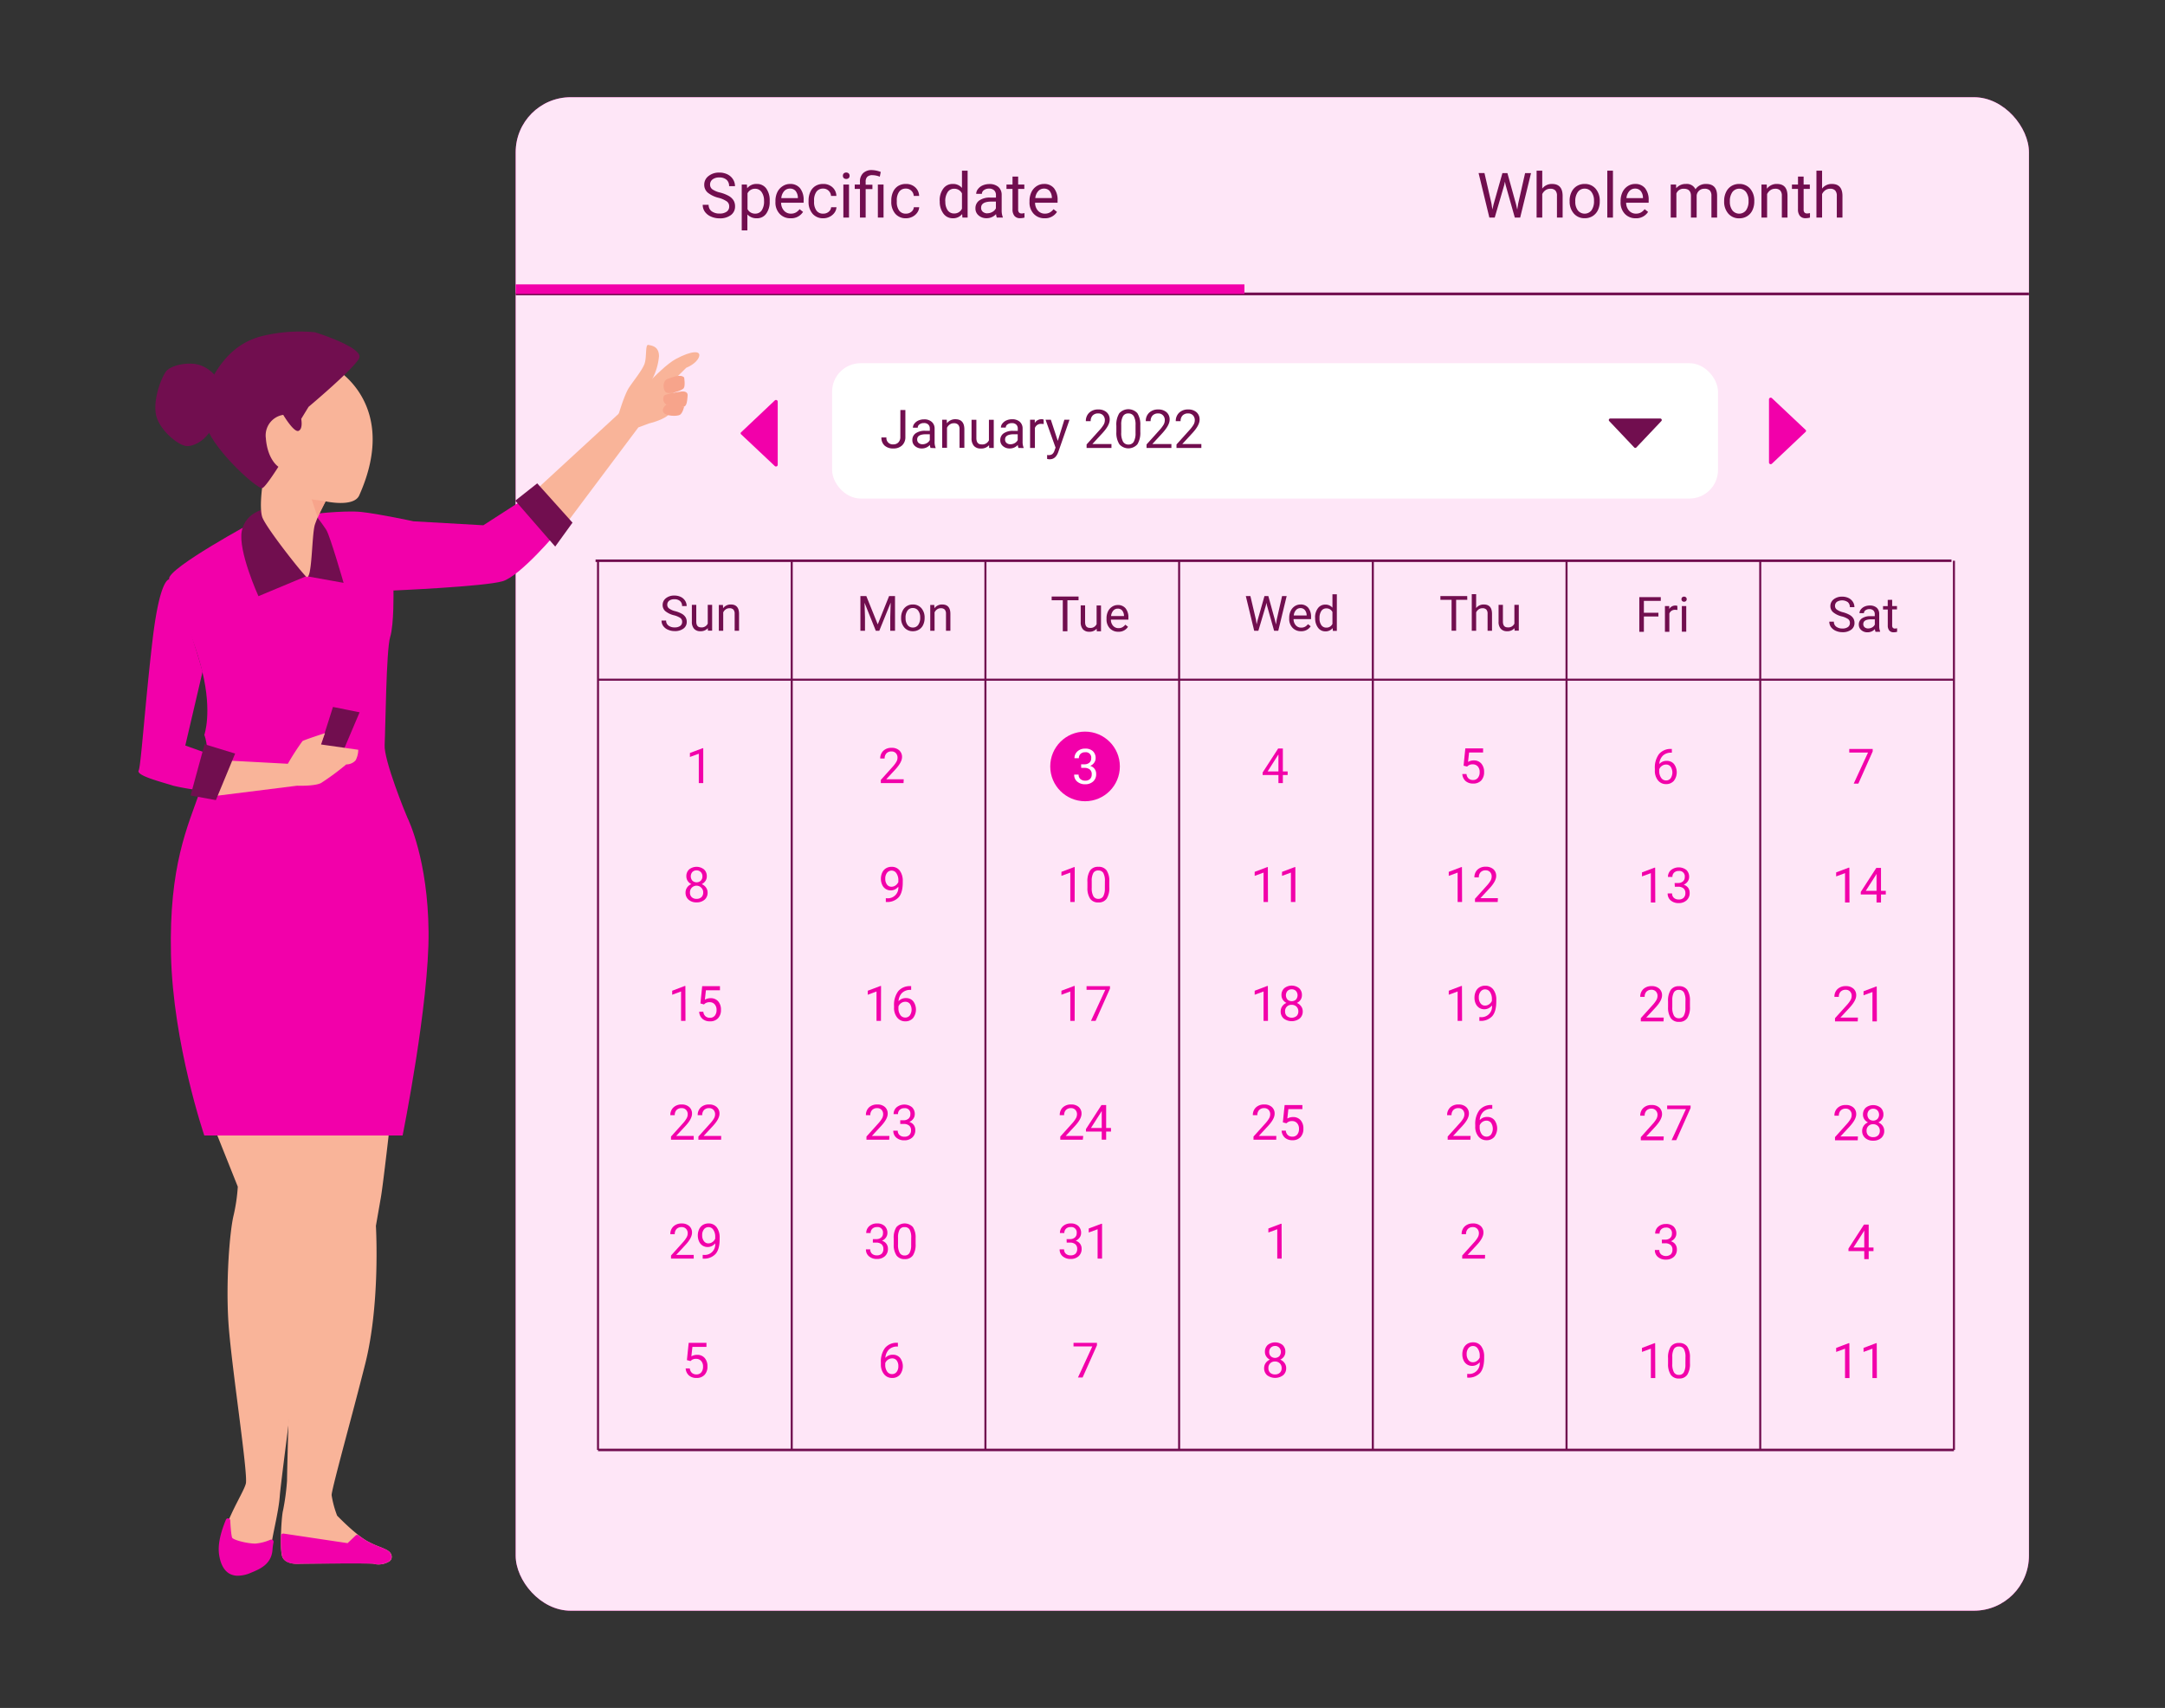  <!DOCTYPE svg PUBLIC "-//W3C//DTD SVG 1.1//EN" "http://www.w3.org/Graphics/SVG/1.1/DTD/svg11.dtd">
<svg id="b8d218b0-5ac1-4af4-a2d4-c3a3e38422a6" data-name="Layer 1" xmlns="http://www.w3.org/2000/svg" width="865.76" height="682.89" viewBox="0 0 865.76 682.89">
<rect x="0" y="0" width="865.76" height="682.89" fill="#333333" stroke="none"/>
<defs>
<style xmlns="http://www.w3.org/1999/xhtml">*, ::after, ::before { box-sizing: border-box; }
img, svg { vertical-align: middle; }
</style>
<style xmlns="http://www.w3.org/1999/xhtml">*, body, html { -webkit-font-smoothing: antialiased; }
img, svg { max-width: 100%; }
</style>
</defs>
<rect x="206.21" y="38.87" width="605.14" height="605.14" rx="22" fill="#f200aa" data-primary="true"/>
<rect x="206.21" y="38.87" width="605.14" height="605.14" rx="22" fill="#fff" opacity="0.9" style="isolation:isolate"/>
<rect x="206.21" y="116.97" width="605.14" height="1.09" fill="#710e4f" data-secondary="true"/>
<rect x="206.21" y="113.7" width="291.43" height="3.81" fill="#f200aa" data-primary="true"/>
<rect x="332.75" y="145.22" width="354.26" height="54.11" rx="11.4" fill="#fff"/>
<path d="M644,167.34h19.93a.6.6,0,0,1,.44,1l-10,10.56a.6.6,0,0,1-.87,0l-10-10.56A.6.6,0,0,1,644,167.34Z" fill="#710e4f" data-secondary="true"/>
<path d="M707.4,185V159.61a.7.7,0,0,1,1.16-.43L722,171.84a.54.54,0,0,1,0,.87l-13.45,12.71A.7.7,0,0,1,707.4,185Z" fill="#f200aa" data-primary="true"/>
<path d="M311,160.53v25.38a.7.7,0,0,1-1.16.43l-13.45-12.66a.54.54,0,0,1,0-.87l13.45-12.71A.7.7,0,0,1,311,160.53Z" fill="#f200aa" data-primary="true"/>
<rect x="239.14" y="271.35" width="542.22" height="0.82" fill="#710e4f" data-secondary="true"/>
<rect x="238.16" y="223.7" width="542.22" height="1" fill="#710e4f" data-secondary="true"/>
<rect x="239.14" y="579.23" width="542.22" height="1" fill="#710e4f" data-secondary="true"/>
<rect x="703.49" y="224.2" width="0.82" height="355.53" fill="#710e4f" data-secondary="true"/>
<rect x="316.19" y="224.2" width="0.82" height="355.53" fill="#710e4f" data-secondary="true"/>
<rect x="238.73" y="224.2" width="0.82" height="355.53" fill="#710e4f" data-secondary="true"/>
<rect x="393.65" y="224.2" width="0.82" height="355.53" fill="#710e4f" data-secondary="true"/>
<rect x="471.11" y="224.2" width="0.82" height="355.53" fill="#710e4f" data-secondary="true"/>
<rect x="548.57" y="224.2" width="0.82" height="355.53" fill="#710e4f" data-secondary="true"/>
<rect x="626.03" y="224.2" width="0.82" height="355.53" fill="#710e4f" data-secondary="true"/>
<rect x="780.95" y="224.2" width="0.82" height="355.53" fill="#710e4f" data-secondary="true"/>
<path d="M269.47,246a8.69,8.69,0,0,1-3.42-1.66,3.2,3.2,0,0,1-1.07-2.44,3.37,3.37,0,0,1,1.31-2.71,5.22,5.22,0,0,1,3.4-1.07,5.79,5.79,0,0,1,2.55.55,4.17,4.17,0,0,1,1.73,1.53,3.86,3.86,0,0,1,.62,2.12h-1.84a2.54,2.54,0,0,0-.8-2,3.26,3.26,0,0,0-2.26-.72,3.33,3.33,0,0,0-2.11.59,2,2,0,0,0-.75,1.66,1.78,1.78,0,0,0,.72,1.43,6.87,6.87,0,0,0,2.44,1.08,11.11,11.11,0,0,1,2.71,1.07,4.18,4.18,0,0,1,1.45,1.37,3.51,3.51,0,0,1,.47,1.83,3.22,3.22,0,0,1-1.32,2.7,5.57,5.57,0,0,1-3.51,1,6.48,6.48,0,0,1-2.67-.55,4.46,4.46,0,0,1-1.91-1.5,3.62,3.62,0,0,1-.67-2.16h1.84a2.37,2.37,0,0,0,.93,2,3.87,3.87,0,0,0,2.48.73,3.58,3.58,0,0,0,2.22-.59,1.92,1.92,0,0,0,.77-1.61,1.86,1.86,0,0,0-.72-1.57A8.16,8.16,0,0,0,269.47,246Z" fill="#710e4f" data-secondary="true"/>
<path d="M283.05,251.17a3.75,3.75,0,0,1-3,1.21,3.19,3.19,0,0,1-2.51-1,4.08,4.08,0,0,1-.87-2.83v-6.71h1.76v6.66c0,1.56.63,2.34,1.9,2.34a2.65,2.65,0,0,0,2.69-1.5v-7.5h1.76v10.31h-1.68Z" fill="#710e4f" data-secondary="true"/>
<path d="M289.1,241.88l.06,1.3a3.77,3.77,0,0,1,3.09-1.49q3.25,0,3.29,3.69v6.81h-1.76v-6.82a2.43,2.43,0,0,0-.51-1.65,2.06,2.06,0,0,0-1.56-.53,2.49,2.49,0,0,0-1.5.46,3,3,0,0,0-1,1.2v7.34h-1.76V241.88Z" fill="#710e4f" data-secondary="true"/>
<path d="M360.05,163.93h2v10.74a4.47,4.47,0,0,1-1.31,3.41,4.88,4.88,0,0,1-3.49,1.23,5,5,0,0,1-3.52-1.16,4.17,4.17,0,0,1-1.26-3.24h2a2.52,2.52,0,0,0,2.78,2.76,2.69,2.69,0,0,0,2-.78,3,3,0,0,0,.78-2.19Z" fill="#710e4f" data-secondary="true"/>
<path d="M372.12,179.1a4.11,4.11,0,0,1-.27-1.19,4.29,4.29,0,0,1-3.21,1.4,4,4,0,0,1-2.73-.95,3,3,0,0,1-1.07-2.39,3.19,3.19,0,0,1,1.34-2.73,6.31,6.31,0,0,1,3.77-1h1.87v-.88a2.17,2.17,0,0,0-.6-1.61,2.43,2.43,0,0,0-1.78-.6,2.78,2.78,0,0,0-1.73.52A1.53,1.53,0,0,0,367,171h-1.94a2.65,2.65,0,0,1,.6-1.63,4.1,4.1,0,0,1,1.62-1.25,5.6,5.6,0,0,1,2.26-.45,4.43,4.43,0,0,1,3.05,1,3.5,3.5,0,0,1,1.15,2.68v5.19a6.21,6.21,0,0,0,.4,2.47v.17Zm-3.19-1.47a3.45,3.45,0,0,0,1.72-.47,2.8,2.8,0,0,0,1.17-1.22v-2.31h-1.51q-3.54,0-3.54,2.07a1.76,1.76,0,0,0,.6,1.42A2.34,2.34,0,0,0,368.93,177.63Z" fill="#710e4f" data-secondary="true"/>
<path d="M378.6,167.82l.06,1.42a4.12,4.12,0,0,1,3.38-1.62q3.57,0,3.6,4v7.45h-1.93v-7.46a2.57,2.57,0,0,0-.55-1.8,2.26,2.26,0,0,0-1.71-.59,2.79,2.79,0,0,0-1.64.5,3.36,3.36,0,0,0-1.11,1.31v8h-1.93V167.82Z" fill="#710e4f" data-secondary="true"/>
<path d="M395.51,178a4.07,4.07,0,0,1-3.3,1.33,3.5,3.5,0,0,1-2.75-1.05,4.49,4.49,0,0,1-.95-3.1v-7.34h1.93v7.29c0,1.71.69,2.56,2.08,2.56a2.9,2.9,0,0,0,2.94-1.64v-8.21h1.93V179.1h-1.84Z" fill="#710e4f" data-secondary="true"/>
<path d="M407.28,179.1a3.74,3.74,0,0,1-.28-1.19,4.28,4.28,0,0,1-3.2,1.4,4,4,0,0,1-2.74-.95A3,3,0,0,1,400,176a3.19,3.19,0,0,1,1.34-2.73,6.31,6.31,0,0,1,3.77-1H407v-.88a2.17,2.17,0,0,0-.6-1.61,2.43,2.43,0,0,0-1.78-.6,2.78,2.78,0,0,0-1.73.52,1.53,1.53,0,0,0-.7,1.26h-1.94a2.65,2.65,0,0,1,.6-1.63,4.07,4.07,0,0,1,1.63-1.25,5.51,5.51,0,0,1,2.25-.45,4.48,4.48,0,0,1,3.06,1,3.53,3.53,0,0,1,1.14,2.68v5.19a6.21,6.21,0,0,0,.4,2.47v.17Zm-3.2-1.47a3.45,3.45,0,0,0,1.72-.47,2.8,2.8,0,0,0,1.17-1.22v-2.31h-1.51q-3.54,0-3.54,2.07a1.76,1.76,0,0,0,.6,1.42A2.34,2.34,0,0,0,404.08,177.63Z" fill="#710e4f" data-secondary="true"/>
<path d="M417.37,169.55a6.79,6.79,0,0,0-.94-.07,2.54,2.54,0,0,0-2.58,1.62v8h-1.93V167.82h1.88l0,1.31a3,3,0,0,1,2.69-1.51,1.92,1.92,0,0,1,.85.14Z" fill="#710e4f" data-secondary="true"/>
<path d="M423,176.28l2.63-8.46h2.06l-4.53,13c-.7,1.88-1.82,2.81-3.35,2.81l-.36,0-.72-.13v-1.57l.52.05a2.62,2.62,0,0,0,1.53-.4,2.92,2.92,0,0,0,.9-1.45l.43-1.15-4-11.15h2.11Z" fill="#710e4f" data-secondary="true"/>
<path d="M444.46,179.1h-9.94v-1.39l5.25-5.83a12.63,12.63,0,0,0,1.61-2.15,3.7,3.7,0,0,0,.44-1.72,2.73,2.73,0,0,0-.72-1.95,2.54,2.54,0,0,0-1.91-.76,3,3,0,0,0-2.24.82,3.14,3.14,0,0,0-.8,2.28h-1.93a4.47,4.47,0,0,1,1.35-3.39,5,5,0,0,1,3.62-1.29,4.79,4.79,0,0,1,3.34,1.11,3.78,3.78,0,0,1,1.23,2.95c0,1.5-.95,3.27-2.86,5.34l-4.06,4.41h7.62Z" fill="#710e4f" data-secondary="true"/>
<path d="M456,172.63a8.81,8.81,0,0,1-1.16,5,4.8,4.8,0,0,1-7.21,0,8.39,8.39,0,0,1-1.21-4.81v-2.58a8.56,8.56,0,0,1,1.16-5,4.89,4.89,0,0,1,7.23-.05,8.39,8.39,0,0,1,1.19,4.84ZM454.09,170a7.06,7.06,0,0,0-.69-3.57,2.38,2.38,0,0,0-2.18-1.12,2.35,2.35,0,0,0-2.16,1.12,6.86,6.86,0,0,0-.69,3.43v3.08a7.13,7.13,0,0,0,.71,3.63,2.37,2.37,0,0,0,2.16,1.17,2.32,2.32,0,0,0,2.12-1.1,6.83,6.83,0,0,0,.73-3.48Z" fill="#710e4f" data-secondary="true"/>
<path d="M468.43,179.1h-9.94v-1.39l5.25-5.83a12.63,12.63,0,0,0,1.61-2.15,3.7,3.7,0,0,0,.44-1.72,2.73,2.73,0,0,0-.72-1.95,2.54,2.54,0,0,0-1.92-.76,3,3,0,0,0-2.23.82,3.14,3.14,0,0,0-.8,2.28h-1.93a4.47,4.47,0,0,1,1.35-3.39,5,5,0,0,1,3.61-1.29,4.82,4.82,0,0,1,3.35,1.11,3.78,3.78,0,0,1,1.23,2.95c0,1.5-1,3.27-2.86,5.34l-4.06,4.41h7.62Z" fill="#710e4f" data-secondary="true"/>
<path d="M480.41,179.1h-9.94v-1.39l5.25-5.83a12.11,12.11,0,0,0,1.61-2.15,3.59,3.59,0,0,0,.45-1.72,2.73,2.73,0,0,0-.72-1.95,2.54,2.54,0,0,0-1.92-.76,3,3,0,0,0-2.24.82,3.13,3.13,0,0,0-.79,2.28h-1.93a4.47,4.47,0,0,1,1.35-3.39,5,5,0,0,1,3.61-1.29,4.79,4.79,0,0,1,3.34,1.11,3.78,3.78,0,0,1,1.23,2.95c0,1.5-.95,3.27-2.85,5.34l-4.07,4.41h7.62Z" fill="#710e4f" data-secondary="true"/>
<path d="M287.35,79.09A11,11,0,0,1,283,77a4.06,4.06,0,0,1-1.38-3.12,4.27,4.27,0,0,1,1.69-3.48A6.65,6.65,0,0,1,287.63,69a7.34,7.34,0,0,1,3.27.71,5.4,5.4,0,0,1,2.23,2,5.05,5.05,0,0,1,.79,2.73h-2.36a3.28,3.28,0,0,0-1-2.55,4.18,4.18,0,0,0-2.9-.93,4.28,4.28,0,0,0-2.71.77,2.54,2.54,0,0,0-1,2.12,2.29,2.29,0,0,0,.92,1.85A9.18,9.18,0,0,0,288,77a14.53,14.53,0,0,1,3.48,1.37,5.46,5.46,0,0,1,1.86,1.76,4.53,4.53,0,0,1,.6,2.36A4.18,4.18,0,0,1,292.27,86a7.2,7.2,0,0,1-4.52,1.3,8.34,8.34,0,0,1-3.42-.7,5.8,5.8,0,0,1-2.46-1.93,4.72,4.72,0,0,1-.86-2.78h2.36a3.1,3.1,0,0,0,1.19,2.56,5.06,5.06,0,0,0,3.19.93,4.59,4.59,0,0,0,2.85-.76,2.45,2.45,0,0,0,1-2.06,2.42,2.42,0,0,0-.91-2A10.59,10.59,0,0,0,287.35,79.09Z" fill="#710e4f" data-secondary="true"/>
<path d="M307.79,80.56a7.91,7.91,0,0,1-1.38,4.86,4.41,4.41,0,0,1-3.75,1.85,4.86,4.86,0,0,1-3.79-1.53v6.38h-2.26V73.79h2.07l.11,1.47a4.66,4.66,0,0,1,3.84-1.71,4.52,4.52,0,0,1,3.77,1.79,8,8,0,0,1,1.39,5Zm-2.26-.26a5.85,5.85,0,0,0-1-3.54A3.07,3.07,0,0,0,302,75.47a3.32,3.32,0,0,0-3.08,1.82v6.32A3.33,3.33,0,0,0,302,85.42a3.07,3.07,0,0,0,2.59-1.29A6.36,6.36,0,0,0,305.53,80.3Z" fill="#710e4f" data-secondary="true"/>
<path d="M316.16,87.27a5.76,5.76,0,0,1-4.38-1.77,6.51,6.51,0,0,1-1.69-4.72v-.42a8,8,0,0,1,.75-3.52A5.86,5.86,0,0,1,313,74.42a5.29,5.29,0,0,1,2.93-.87,4.94,4.94,0,0,1,4,1.7,7.37,7.37,0,0,1,1.43,4.87v.94h-9a4.74,4.74,0,0,0,1.15,3.16,3.59,3.59,0,0,0,2.78,1.2,4,4,0,0,0,2-.48,5.14,5.14,0,0,0,1.46-1.3l1.38,1.08A5.56,5.56,0,0,1,316.16,87.27Zm-.28-11.86a3,3,0,0,0-2.3,1,4.83,4.83,0,0,0-1.15,2.8h6.63V79a4.41,4.41,0,0,0-.93-2.68A2.86,2.86,0,0,0,315.88,75.41Z" fill="#710e4f" data-secondary="true"/>
<path d="M329.25,85.42a3.22,3.22,0,0,0,2.11-.73,2.58,2.58,0,0,0,1-1.83h2.14a4.1,4.1,0,0,1-.78,2.16,5.24,5.24,0,0,1-1.93,1.64,5.54,5.54,0,0,1-2.55.61,5.46,5.46,0,0,1-4.3-1.8,7.16,7.16,0,0,1-1.6-4.94v-.38a8,8,0,0,1,.71-3.44,5.33,5.33,0,0,1,2-2.33,5.73,5.73,0,0,1,3.14-.83,5.32,5.32,0,0,1,3.7,1.33,4.79,4.79,0,0,1,1.57,3.46h-2.14a3.13,3.13,0,0,0-1-2.11,3,3,0,0,0-2.15-.82,3.17,3.17,0,0,0-2.68,1.24,5.84,5.84,0,0,0-.95,3.59v.43a5.69,5.69,0,0,0,.95,3.52A3.17,3.17,0,0,0,329.25,85.42Z" fill="#710e4f" data-secondary="true"/>
<path d="M337.06,70.28a1.36,1.36,0,0,1,.34-.93,1.51,1.51,0,0,1,2,0,1.32,1.32,0,0,1,.34.93,1.29,1.29,0,0,1-.34.92,1.57,1.57,0,0,1-2,0A1.34,1.34,0,0,1,337.06,70.28ZM339.51,87h-2.26V73.79h2.26Z" fill="#710e4f" data-secondary="true"/>
<path d="M343.89,87V75.54H341.8V73.79h2.09V72.67a4.57,4.57,0,0,1,1.27-3.45A4.87,4.87,0,0,1,348.74,68a10.76,10.76,0,0,1,3.46.75l-.38,1.9a8,8,0,0,0-2.91-.61,2.84,2.84,0,0,0-2.1.66,2.68,2.68,0,0,0-.64,2v1.15h2.7v1.75h-2.7V87Zm9.43,0h-2.27V73.79h2.27Z" fill="#710e4f" data-secondary="true"/>
<path d="M362.32,85.42a3.24,3.24,0,0,0,2.11-.73,2.54,2.54,0,0,0,1-1.83h2.15a4.2,4.2,0,0,1-.79,2.16,5.13,5.13,0,0,1-1.92,1.64,5.57,5.57,0,0,1-2.55.61,5.44,5.44,0,0,1-4.3-1.8,7.16,7.16,0,0,1-1.6-4.94v-.38a8,8,0,0,1,.71-3.44,5.38,5.38,0,0,1,2-2.33,5.77,5.77,0,0,1,3.14-.83,5.29,5.29,0,0,1,3.7,1.33,4.76,4.76,0,0,1,1.58,3.46h-2.15a3.08,3.08,0,0,0-1-2.11,3,3,0,0,0-2.16-.82,3.15,3.15,0,0,0-2.67,1.24,5.84,5.84,0,0,0-.95,3.59v.43a5.76,5.76,0,0,0,.94,3.52A3.2,3.2,0,0,0,362.32,85.42Z" fill="#710e4f" data-secondary="true"/>
<path d="M375.77,80.3a7.72,7.72,0,0,1,1.45-4.9A4.54,4.54,0,0,1,381,73.55a4.59,4.59,0,0,1,3.68,1.59v-6.9h2.26V87h-2.08l-.11-1.42A4.59,4.59,0,0,1,381,87.27a4.54,4.54,0,0,1-3.75-1.88,7.9,7.9,0,0,1-1.45-4.92Zm2.27.26a5.86,5.86,0,0,0,.93,3.52,3,3,0,0,0,2.56,1.27,3.3,3.3,0,0,0,3.15-1.93V77.34a3.33,3.33,0,0,0-3.12-1.87A3,3,0,0,0,379,76.75,6.49,6.49,0,0,0,378,80.56Z" fill="#710e4f" data-secondary="true"/>
<path d="M398.62,87a4.81,4.81,0,0,1-.31-1.4,5,5,0,0,1-3.77,1.64,4.64,4.64,0,0,1-3.21-1.11,3.55,3.55,0,0,1-1.26-2.8,3.74,3.74,0,0,1,1.58-3.21A7.33,7.33,0,0,1,396.07,79h2.2V78a2.56,2.56,0,0,0-.71-1.89,2.84,2.84,0,0,0-2.09-.7,3.26,3.26,0,0,0-2,.61,1.8,1.8,0,0,0-.82,1.48h-2.28a3.1,3.1,0,0,1,.71-1.91,4.72,4.72,0,0,1,1.9-1.47,6.6,6.6,0,0,1,2.65-.53,5.26,5.26,0,0,1,3.59,1.14,4.12,4.12,0,0,1,1.34,3.15v6.09a7.43,7.43,0,0,0,.47,2.9V87Zm-3.75-1.73a4,4,0,0,0,2-.55,3.33,3.33,0,0,0,1.38-1.43V80.6H396.5c-2.78,0-4.16.82-4.16,2.44a2,2,0,0,0,.71,1.66A2.72,2.72,0,0,0,394.87,85.3Z" fill="#710e4f" data-secondary="true"/>
<path d="M407.15,70.59v3.2h2.47v1.75h-2.47v8.22a1.82,1.82,0,0,0,.33,1.19,1.39,1.39,0,0,0,1.13.4,5.26,5.26,0,0,0,1.07-.15V87a6.61,6.61,0,0,1-1.73.24,2.8,2.8,0,0,1-2.29-.92,4,4,0,0,1-.77-2.6V75.54h-2.41V73.79h2.41v-3.2Z" fill="#710e4f" data-secondary="true"/>
<path d="M417.76,87.27a5.76,5.76,0,0,1-4.38-1.77,6.51,6.51,0,0,1-1.69-4.72v-.42a8,8,0,0,1,.75-3.52,5.86,5.86,0,0,1,2.11-2.42,5.29,5.29,0,0,1,2.93-.87,4.94,4.94,0,0,1,4,1.7,7.37,7.37,0,0,1,1.43,4.87v.94h-9a4.74,4.74,0,0,0,1.15,3.16,3.59,3.59,0,0,0,2.78,1.2,4,4,0,0,0,2-.48,5.14,5.14,0,0,0,1.46-1.3l1.38,1.08A5.56,5.56,0,0,1,417.76,87.27Zm-.28-11.86a3,3,0,0,0-2.3,1A4.83,4.83,0,0,0,414,79.2h6.63V79a4.41,4.41,0,0,0-.93-2.68A2.86,2.86,0,0,0,417.48,75.41Z" fill="#710e4f" data-secondary="true"/>
<path d="M596.43,81.41l.35,2.35.5-2.12,3.52-12.42h2l3.44,12.42.49,2.16.38-2.4,2.76-12.18h2.37L607.9,87h-2.14l-3.67-13-.29-1.36-.28,1.36-3.8,13h-2.14l-4.31-17.81h2.35Z" fill="#710e4f" data-secondary="true"/>
<path d="M616.73,75.39a4.81,4.81,0,0,1,3.91-1.84c2.8,0,4.21,1.57,4.24,4.73V87h-2.27V78.27a3,3,0,0,0-.65-2.12,2.66,2.66,0,0,0-2-.68,3.26,3.26,0,0,0-1.93.58,4,4,0,0,0-1.3,1.55V87h-2.26V68.24h2.26Z" fill="#710e4f" data-secondary="true"/>
<path d="M627.67,80.29a7.79,7.79,0,0,1,.76-3.5,5.67,5.67,0,0,1,2.13-2.4,5.82,5.82,0,0,1,3.11-.84,5.59,5.59,0,0,1,4.38,1.87,7.23,7.23,0,0,1,1.67,5v.16A7.91,7.91,0,0,1,639,84a5.69,5.69,0,0,1-2.12,2.4,5.86,5.86,0,0,1-3.16.85,5.54,5.54,0,0,1-4.36-1.87,7.13,7.13,0,0,1-1.67-5Zm2.27.27a5.67,5.67,0,0,0,1,3.53,3.47,3.47,0,0,0,5.48,0,6.16,6.16,0,0,0,1-3.78,5.65,5.65,0,0,0-1-3.53,3.28,3.28,0,0,0-2.75-1.35,3.24,3.24,0,0,0-2.7,1.33A6.12,6.12,0,0,0,629.94,80.56Z" fill="#710e4f" data-secondary="true"/>
<path d="M645,87h-2.26V68.24H645Z" fill="#710e4f" data-secondary="true"/>
<path d="M654.13,87.27a5.76,5.76,0,0,1-4.38-1.77,6.51,6.51,0,0,1-1.69-4.72v-.42a8,8,0,0,1,.75-3.52,5.86,5.86,0,0,1,2.11-2.42,5.29,5.29,0,0,1,2.93-.87,4.93,4.93,0,0,1,4,1.7,7.37,7.37,0,0,1,1.43,4.87v.94h-9a4.74,4.74,0,0,0,1.15,3.16,3.59,3.59,0,0,0,2.78,1.2,4,4,0,0,0,2-.48,5.14,5.14,0,0,0,1.46-1.3l1.38,1.08A5.56,5.56,0,0,1,654.13,87.27Zm-.28-11.86a3,3,0,0,0-2.3,1,4.83,4.83,0,0,0-1.15,2.8H657V79a4.41,4.41,0,0,0-.93-2.68A2.86,2.86,0,0,0,653.85,75.41Z" fill="#710e4f" data-secondary="true"/>
<path d="M670.24,73.79l.06,1.47a4.89,4.89,0,0,1,3.93-1.71A3.79,3.79,0,0,1,678,75.67a5,5,0,0,1,1.72-1.54,5.08,5.08,0,0,1,2.5-.58c2.9,0,4.38,1.53,4.43,4.61V87h-2.27V78.29a3.05,3.05,0,0,0-.64-2.12,2.87,2.87,0,0,0-2.18-.7,3,3,0,0,0-2.09.75,3,3,0,0,0-1,2V87h-2.28V78.35q0-2.88-2.82-2.88a3,3,0,0,0-3,1.89V87H668.1V73.79Z" fill="#710e4f" data-secondary="true"/>
<path d="M689.47,80.29a7.79,7.79,0,0,1,.77-3.5,5.65,5.65,0,0,1,2.12-2.4,5.83,5.83,0,0,1,3.12-.84,5.57,5.57,0,0,1,4.37,1.87,7.23,7.23,0,0,1,1.67,5v.16a7.91,7.91,0,0,1-.74,3.46,5.63,5.63,0,0,1-2.12,2.4,5.84,5.84,0,0,1-3.16.85,5.56,5.56,0,0,1-4.36-1.87,7.18,7.18,0,0,1-1.67-5Zm2.28.27a5.67,5.67,0,0,0,1,3.53,3.46,3.46,0,0,0,5.47,0,6.16,6.16,0,0,0,1-3.78,5.65,5.65,0,0,0-1-3.53,3.44,3.44,0,0,0-5.45,0A6.18,6.18,0,0,0,691.75,80.56Z" fill="#710e4f" data-secondary="true"/>
<path d="M706.5,73.79l.07,1.66a4.83,4.83,0,0,1,4-1.9c2.79,0,4.21,1.57,4.23,4.73V87h-2.26V78.27a3.05,3.05,0,0,0-.66-2.12,2.64,2.64,0,0,0-2-.68,3.26,3.26,0,0,0-1.93.58,4,4,0,0,0-1.3,1.55V87h-2.26V73.79Z" fill="#710e4f" data-secondary="true"/>
<path d="M721.25,70.59v3.2h2.48v1.75h-2.48v8.22a1.82,1.82,0,0,0,.33,1.19,1.39,1.39,0,0,0,1.13.4,5.44,5.44,0,0,0,1.08-.15V87a6.74,6.74,0,0,1-1.74.24,2.81,2.81,0,0,1-2.29-.92,4,4,0,0,1-.77-2.6V75.54h-2.41V73.79H719v-3.2Z" fill="#710e4f" data-secondary="true"/>
<path d="M728.63,75.39a4.81,4.81,0,0,1,3.92-1.84c2.79,0,4.2,1.57,4.23,4.73V87h-2.26V78.27a3.05,3.05,0,0,0-.66-2.12,2.64,2.64,0,0,0-2-.68,3.26,3.26,0,0,0-1.93.58,4,4,0,0,0-1.3,1.55V87h-2.26V68.24h2.26Z" fill="#710e4f" data-secondary="true"/>
<path d="M346.43,238.32,351,249.64l4.54-11.32h2.37v13.87H356v-5.4l.17-5.83-4.55,11.23h-1.4L345.72,241l.18,5.8v5.4h-1.83V238.32Z" fill="#710e4f" data-secondary="true"/>
<path d="M360.35,246.94a6,6,0,0,1,.6-2.72,4.39,4.39,0,0,1,4.08-2.53,4.37,4.37,0,0,1,3.41,1.46,5.63,5.63,0,0,1,1.3,3.88v.12a6.22,6.22,0,0,1-.58,2.7,4.27,4.27,0,0,1-1.65,1.86,4.49,4.49,0,0,1-2.46.67,4.35,4.35,0,0,1-3.4-1.46,5.61,5.61,0,0,1-1.3-3.86Zm1.78.21a4.4,4.4,0,0,0,.79,2.75,2.55,2.55,0,0,0,2.13,1,2.51,2.51,0,0,0,2.13-1.05,4.81,4.81,0,0,0,.79-2.95,4.38,4.38,0,0,0-.8-2.75,2.57,2.57,0,0,0-2.14-1.05,2.52,2.52,0,0,0-2.1,1A4.73,4.73,0,0,0,362.13,247.15Z" fill="#710e4f" data-secondary="true"/>
<path d="M373.61,241.88l.06,1.3a3.75,3.75,0,0,1,3.08-1.49q3.27,0,3.3,3.69v6.81h-1.76v-6.82a2.43,2.43,0,0,0-.51-1.65,2.06,2.06,0,0,0-1.56-.53,2.49,2.49,0,0,0-1.5.46,3,3,0,0,0-1,1.2v7.34H372V241.88Z" fill="#710e4f" data-secondary="true"/>
<path d="M431.3,240h-4.45V252.4H425V240h-4.45v-1.49H431.3Z" fill="#710e4f" data-secondary="true"/>
<path d="M438.54,251.38a3.72,3.72,0,0,1-3,1.21,3.25,3.25,0,0,1-2.51-1,4.21,4.21,0,0,1-.87-2.84v-6.7h1.76v6.65c0,1.57.64,2.35,1.91,2.35a2.64,2.64,0,0,0,2.69-1.51V242.1h1.76v10.3h-1.68Z" fill="#710e4f" data-secondary="true"/>
<path d="M447.21,252.59a4.53,4.53,0,0,1-3.41-1.37,5.1,5.1,0,0,1-1.31-3.68v-.33a6.22,6.22,0,0,1,.58-2.74,4.56,4.56,0,0,1,1.64-1.88,4.06,4.06,0,0,1,2.28-.68,3.85,3.85,0,0,1,3.12,1.32,5.7,5.7,0,0,1,1.12,3.79v.73h-7a3.65,3.65,0,0,0,.89,2.47,2.81,2.81,0,0,0,2.16.93,3,3,0,0,0,1.59-.38,3.86,3.86,0,0,0,1.13-1l1.08.84A4.33,4.33,0,0,1,447.21,252.59Zm-.22-9.24a2.34,2.34,0,0,0-1.79.78,3.76,3.76,0,0,0-.89,2.18h5.16v-.14a3.39,3.39,0,0,0-.73-2.08A2.21,2.21,0,0,0,447,243.35Z" fill="#710e4f" data-secondary="true"/>
<path d="M502.25,247.82l.26,1.82.39-1.64,2.75-9.68h1.54l2.67,9.68.39,1.67.29-1.86,2.15-9.49h1.84l-3.36,13.87H509.5l-2.85-10.11-.22-1.05-.22,1.05-3,10.11h-1.67l-3.35-13.87h1.83Z" fill="#710e4f" data-secondary="true"/>
<path d="M520.26,252.38a4.48,4.48,0,0,1-3.4-1.38,5.09,5.09,0,0,1-1.32-3.68V247a6.2,6.2,0,0,1,.59-2.74,4.63,4.63,0,0,1,1.63-1.89,4.2,4.2,0,0,1,2.29-.68,3.83,3.83,0,0,1,3.12,1.33,5.73,5.73,0,0,1,1.11,3.79v.73h-7a3.7,3.7,0,0,0,.89,2.46,2.79,2.79,0,0,0,2.17.94,3.11,3.11,0,0,0,1.58-.38,4,4,0,0,0,1.13-1l1.08.84A4.34,4.34,0,0,1,520.26,252.38Zm-.21-9.24a2.33,2.33,0,0,0-1.79.78,3.67,3.67,0,0,0-.9,2.17h5.16V246a3.34,3.34,0,0,0-.72-2.08A2.22,2.22,0,0,0,520.05,243.14Z" fill="#710e4f" data-secondary="true"/>
<path d="M525.89,247a6,6,0,0,1,1.13-3.81,3.54,3.54,0,0,1,2.94-1.45,3.6,3.6,0,0,1,2.87,1.24v-5.37h1.76v14.63H533l-.09-1.11a3.56,3.56,0,0,1-2.94,1.3,3.52,3.52,0,0,1-2.92-1.47,6.12,6.12,0,0,1-1.13-3.83Zm1.77.2a4.57,4.57,0,0,0,.72,2.74,2.34,2.34,0,0,0,2,1,2.58,2.58,0,0,0,2.45-1.5v-4.74a2.59,2.59,0,0,0-2.43-1.45,2.33,2.33,0,0,0-2,1A5,5,0,0,0,527.66,247.15Z" fill="#710e4f" data-secondary="true"/>
<path d="M586.75,239.82h-4.46v12.37h-1.82V239.82H576v-1.5h10.72Z" fill="#710e4f" data-secondary="true"/>
<path d="M590.29,243.13a3.75,3.75,0,0,1,3.05-1.44q3.27,0,3.3,3.69v6.81h-1.77v-6.82a2.38,2.38,0,0,0-.5-1.65,2.09,2.09,0,0,0-1.56-.53,2.52,2.52,0,0,0-1.51.46,3,3,0,0,0-1,1.2v7.34h-1.76V237.56h1.76Z" fill="#710e4f" data-secondary="true"/>
<path d="M605.64,251.17a3.75,3.75,0,0,1-3,1.21,3.19,3.19,0,0,1-2.51-1,4.08,4.08,0,0,1-.87-2.83v-6.71H601v6.66c0,1.56.63,2.34,1.9,2.34a2.65,2.65,0,0,0,2.69-1.5v-7.5h1.76v10.31h-1.68Z" fill="#710e4f" data-secondary="true"/>
<path d="M663.18,246.49h-5.81v6.13h-1.83V238.75h8.59v1.5h-6.76V245h5.81Z" fill="#710e4f" data-secondary="true"/>
<path d="M670.78,243.89a5.94,5.94,0,0,0-.87-.06,2.31,2.31,0,0,0-2.35,1.47v7.32h-1.77V242.31h1.72l0,1.19a2.72,2.72,0,0,1,2.45-1.38,2,2,0,0,1,.79.13Z" fill="#710e4f" data-secondary="true"/>
<path d="M672.4,239.58a1,1,0,0,1,.27-.73,1,1,0,0,1,.77-.29,1,1,0,0,1,.78.29,1,1,0,0,1,.27.73,1,1,0,0,1-.27.71,1,1,0,0,1-.78.29,1,1,0,0,1-.77-.29A1,1,0,0,1,672.4,239.58Zm1.91,13h-1.76V242.31h1.76Z" fill="#710e4f" data-secondary="true"/>
<path d="M736.45,246.44a8.49,8.49,0,0,1-3.42-1.67,3.14,3.14,0,0,1-1.08-2.43,3.37,3.37,0,0,1,1.31-2.71,5.25,5.25,0,0,1,3.41-1.07,5.69,5.69,0,0,1,2.55.55,4.23,4.23,0,0,1,1.73,1.53,3.85,3.85,0,0,1,.61,2.12h-1.83a2.54,2.54,0,0,0-.8-2,4,4,0,0,0-4.37-.13,2,2,0,0,0-.76,1.66,1.78,1.78,0,0,0,.72,1.43,7.21,7.21,0,0,0,2.45,1.08,11.18,11.18,0,0,1,2.7,1.07,4.07,4.07,0,0,1,1.45,1.36,3.57,3.57,0,0,1,.47,1.84,3.24,3.24,0,0,1-1.31,2.7,5.6,5.6,0,0,1-3.52,1,6.56,6.56,0,0,1-2.66-.55,4.55,4.55,0,0,1-1.91-1.5,3.66,3.66,0,0,1-.67-2.16h1.83a2.37,2.37,0,0,0,.93,2,3.89,3.89,0,0,0,2.48.73,3.54,3.54,0,0,0,2.22-.59,1.9,1.9,0,0,0,.77-1.61,1.86,1.86,0,0,0-.71-1.57A8,8,0,0,0,736.45,246.44Z" fill="#710e4f" data-secondary="true"/>
<path d="M750,252.62a4.08,4.08,0,0,1-.25-1.09,3.93,3.93,0,0,1-2.93,1.28,3.65,3.65,0,0,1-2.5-.86,2.81,2.81,0,0,1-1-2.19,2.91,2.91,0,0,1,1.23-2.5,5.77,5.77,0,0,1,3.44-.89h1.71v-.81a2,2,0,0,0-.55-1.47,2.2,2.2,0,0,0-1.63-.55A2.56,2.56,0,0,0,746,244a1.41,1.41,0,0,0-.64,1.15h-1.77a2.45,2.45,0,0,1,.55-1.49,3.76,3.76,0,0,1,1.49-1.14,5,5,0,0,1,2.06-.42,4.08,4.08,0,0,1,2.79.89,3.25,3.25,0,0,1,1,2.45v4.75a5.78,5.78,0,0,0,.36,2.25v.16Zm-2.92-1.35a3.16,3.16,0,0,0,1.57-.42,2.61,2.61,0,0,0,1.07-1.12v-2.11h-1.38c-2.16,0-3.23.63-3.23,1.89a1.61,1.61,0,0,0,.55,1.3A2.13,2.13,0,0,0,747.1,251.27Z" fill="#710e4f" data-secondary="true"/>
<path d="M756.66,239.82v2.49h1.92v1.36h-1.92v6.4a1.36,1.36,0,0,0,.26.93,1.06,1.06,0,0,0,.87.31,4.71,4.71,0,0,0,.84-.11v1.42a5.36,5.36,0,0,1-1.35.19,2.18,2.18,0,0,1-1.78-.72,3.05,3.05,0,0,1-.6-2v-6.39H753v-1.36h1.88v-2.49Z" fill="#710e4f" data-secondary="true"/>
<path d="M281.22,313.1h-1.78V301.36l-3.55,1.3v-1.6l5.05-1.89h.28Z" fill="#f200aa" data-primary="true"/>
<path d="M282.64,350.39a3.17,3.17,0,0,1-.55,1.84,3.67,3.67,0,0,1-1.48,1.27,4,4,0,0,1,1.72,1.36,3.46,3.46,0,0,1,.63,2,3.62,3.62,0,0,1-1.21,2.87,4.68,4.68,0,0,1-3.2,1.06,4.6,4.6,0,0,1-3.2-1.07,3.65,3.65,0,0,1-1.21-2.86,3.55,3.55,0,0,1,.62-2,3.8,3.8,0,0,1,1.7-1.37,3.61,3.61,0,0,1-1.46-1.27,3.3,3.3,0,0,1-.53-1.83,3.57,3.57,0,0,1,1.12-2.78,4.77,4.77,0,0,1,5.92,0A3.57,3.57,0,0,1,282.64,350.39Zm-1.44,6.46a2.52,2.52,0,0,0-.74-1.89,2.63,2.63,0,0,0-4.55,1.89,2.45,2.45,0,0,0,.7,1.86,2.66,2.66,0,0,0,1.94.68,2.71,2.71,0,0,0,1.95-.68A2.48,2.48,0,0,0,281.2,356.85ZM278.55,348a2.28,2.28,0,0,0-1.68.65,2.66,2.66,0,0,0,0,3.45,2.25,2.25,0,0,0,1.69.66,2.22,2.22,0,0,0,1.69-.66,2.31,2.31,0,0,0,.64-1.71,2.35,2.35,0,0,0-.66-1.72A2.26,2.26,0,0,0,278.55,348Z" fill="#f200aa" data-primary="true"/>
<path d="M274.12,408.17h-1.77V396.42l-3.55,1.31v-1.6l5-1.9h.28Z" fill="#f200aa" data-primary="true"/>
<path d="M280.09,401.21l.71-6.91h7.1v1.63h-5.61l-.42,3.78a4.48,4.48,0,0,1,2.32-.6,3.86,3.86,0,0,1,3,1.25,4.93,4.93,0,0,1,1.11,3.39,4.68,4.68,0,0,1-1.16,3.37,4.19,4.19,0,0,1-3.23,1.24,4.38,4.38,0,0,1-3-1,4.05,4.05,0,0,1-1.32-2.82h1.66a2.78,2.78,0,0,0,.85,1.79,2.61,2.61,0,0,0,1.81.61,2.38,2.38,0,0,0,1.93-.84,3.48,3.48,0,0,0,.7-2.31,3.2,3.2,0,0,0-.76-2.24,2.56,2.56,0,0,0-2-.84,3,3,0,0,0-1.81.5l-.47.39Z" fill="#f200aa" data-primary="true"/>
<path d="M277.42,455.7h-9.09v-1.27l4.8-5.33a11.39,11.39,0,0,0,1.47-2,3.28,3.28,0,0,0,.41-1.57,2.5,2.5,0,0,0-.66-1.78,2.3,2.3,0,0,0-1.75-.69,2.73,2.73,0,0,0-2.05.75,2.86,2.86,0,0,0-.72,2.08h-1.77a4.08,4.08,0,0,1,1.24-3.1,4.6,4.6,0,0,1,3.3-1.18,4.36,4.36,0,0,1,3,1,3.44,3.44,0,0,1,1.13,2.7c0,1.36-.87,3-2.61,4.87l-3.72,4h7Z" fill="#f200aa" data-primary="true"/>
<path d="M288.37,455.7h-9.09v-1.27l4.8-5.33a11.39,11.39,0,0,0,1.47-2,3.28,3.28,0,0,0,.41-1.57,2.5,2.5,0,0,0-.66-1.78,2.3,2.3,0,0,0-1.75-.69,2.7,2.7,0,0,0-2,.75,2.82,2.82,0,0,0-.73,2.08H279a4.1,4.1,0,0,1,1.23-3.1,4.6,4.6,0,0,1,3.3-1.18,4.38,4.38,0,0,1,3.06,1,3.44,3.44,0,0,1,1.12,2.7c0,1.36-.87,3-2.61,4.87l-3.71,4h7Z" fill="#f200aa" data-primary="true"/>
<path d="M277.42,503.23h-9.09V502l4.8-5.33a11.39,11.39,0,0,0,1.47-2,3.25,3.25,0,0,0,.41-1.56,2.46,2.46,0,0,0-.66-1.78,2.28,2.28,0,0,0-1.75-.7,2.73,2.73,0,0,0-2.05.75,2.87,2.87,0,0,0-.72,2.08h-1.77a4.08,4.08,0,0,1,1.24-3.1,4.6,4.6,0,0,1,3.3-1.18,4.36,4.36,0,0,1,3,1,3.44,3.44,0,0,1,1.13,2.7c0,1.36-.87,3-2.61,4.87l-3.72,4h7Z" fill="#f200aa" data-primary="true"/>
<path d="M286,497.14a4.19,4.19,0,0,1-1.31,1.05,3.6,3.6,0,0,1-1.69.4,3.66,3.66,0,0,1-2.09-.59,3.82,3.82,0,0,1-1.37-1.66,5.55,5.55,0,0,1-.49-2.37,5.8,5.8,0,0,1,.53-2.5,3.92,3.92,0,0,1,1.5-1.71,4.31,4.31,0,0,1,2.27-.59,3.88,3.88,0,0,1,3.24,1.54,6.74,6.74,0,0,1,1.19,4.2v.51c0,2.7-.54,4.67-1.6,5.91a6.16,6.16,0,0,1-4.83,1.91H281v-1.5h.38a4.18,4.18,0,0,0,4.62-4.6Zm-2.71,0a2.71,2.71,0,0,0,1.63-.55,3.12,3.12,0,0,0,1.09-1.34v-.71a4.83,4.83,0,0,0-.75-2.81,2.22,2.22,0,0,0-1.9-1.09,2.27,2.27,0,0,0-1.87.89,3.67,3.67,0,0,0-.7,2.35,3.82,3.82,0,0,0,.68,2.34A2.15,2.15,0,0,0,283.32,497.14Z" fill="#f200aa" data-primary="true"/>
<path d="M274.69,543.81l.71-6.91h7.1v1.62h-5.61l-.42,3.79a4.48,4.48,0,0,1,2.32-.6,3.82,3.82,0,0,1,3,1.25,4.9,4.9,0,0,1,1.11,3.38,4.7,4.7,0,0,1-1.16,3.38,4.22,4.22,0,0,1-3.23,1.23,4.36,4.36,0,0,1-3-1,4.05,4.05,0,0,1-1.32-2.82h1.66a2.79,2.79,0,0,0,.85,1.8,2.65,2.65,0,0,0,1.81.6,2.37,2.37,0,0,0,1.93-.83,3.49,3.49,0,0,0,.7-2.32,3.19,3.19,0,0,0-.76-2.23,2.56,2.56,0,0,0-2-.84,2.88,2.88,0,0,0-1.81.5l-.47.38Z" fill="#f200aa" data-primary="true"/>
<path d="M361.31,313.1h-9.08v-1.26l4.8-5.34a11.39,11.39,0,0,0,1.47-2,3.3,3.3,0,0,0,.4-1.57,2.5,2.5,0,0,0-.65-1.78,2.3,2.3,0,0,0-1.76-.7,2.73,2.73,0,0,0-2,.75,2.84,2.84,0,0,0-.73,2.08H352a4.07,4.07,0,0,1,1.23-3.09,4.55,4.55,0,0,1,3.3-1.18,4.38,4.38,0,0,1,3.06,1,3.47,3.47,0,0,1,1.12,2.7q0,2-2.61,4.88l-3.71,4h7Z" fill="#f200aa" data-primary="true"/>
<path d="M359.23,354.54a4.38,4.38,0,0,1-1.32,1.06,3.65,3.65,0,0,1-1.68.4,3.71,3.71,0,0,1-2.09-.59,3.8,3.8,0,0,1-1.38-1.67,5.69,5.69,0,0,1-.49-2.36,5.84,5.84,0,0,1,.53-2.51,3.84,3.84,0,0,1,1.5-1.7,4.25,4.25,0,0,1,2.27-.59,3.88,3.88,0,0,1,3.24,1.53,6.74,6.74,0,0,1,1.19,4.2v.51c0,2.7-.54,4.67-1.6,5.91a6.12,6.12,0,0,1-4.83,1.91h-.34v-1.49h.37a4.21,4.21,0,0,0,4.63-4.61Zm-2.72,0a2.75,2.75,0,0,0,1.64-.54,3.3,3.3,0,0,0,1.09-1.35V352a4.85,4.85,0,0,0-.76-2.82,2.25,2.25,0,0,0-1.9-1.09,2.27,2.27,0,0,0-1.87.89,3.69,3.69,0,0,0-.7,2.35,3.78,3.78,0,0,0,.68,2.34A2.15,2.15,0,0,0,356.51,354.54Z" fill="#f200aa" data-primary="true"/>
<path d="M352.28,408.17h-1.77V396.42L347,397.73v-1.6l5.05-1.9h.27Z" fill="#f200aa" data-primary="true"/>
<path d="M364.36,394.29v1.5H364a4.63,4.63,0,0,0-3.28,1.21,5.12,5.12,0,0,0-1.41,3.33,3.76,3.76,0,0,1,3-1.26,3.59,3.59,0,0,1,2.89,1.28,5.58,5.58,0,0,1-.09,6.72,4,4,0,0,1-3.12,1.29,4,4,0,0,1-3.23-1.53,6,6,0,0,1-1.24-3.94v-.68a9.12,9.12,0,0,1,1.63-5.85,6,6,0,0,1,4.86-2.07ZM362,400.54a2.81,2.81,0,0,0-1.66.54,2.86,2.86,0,0,0-1.06,1.36v.65a4.58,4.58,0,0,0,.77,2.76,2.33,2.33,0,0,0,1.93,1,2.24,2.24,0,0,0,1.87-.88,4.2,4.2,0,0,0,0-4.6A2.21,2.21,0,0,0,362,400.54Z" fill="#f200aa" data-primary="true"/>
<path d="M355.58,455.7h-9.09v-1.27l4.8-5.33a11.39,11.39,0,0,0,1.47-2,3.28,3.28,0,0,0,.41-1.57,2.5,2.5,0,0,0-.66-1.78,2.3,2.3,0,0,0-1.75-.69,2.7,2.7,0,0,0-2,.75,2.82,2.82,0,0,0-.73,2.08h-1.76a4.1,4.1,0,0,1,1.23-3.1,4.6,4.6,0,0,1,3.3-1.18,4.38,4.38,0,0,1,3.06,1,3.44,3.44,0,0,1,1.12,2.7c0,1.36-.87,3-2.61,4.87l-3.71,4h7Z" fill="#f200aa" data-primary="true"/>
<path d="M360,447.91h1.32a2.91,2.91,0,0,0,2-.66,2.18,2.18,0,0,0,.72-1.72,2.15,2.15,0,0,0-2.43-2.44,2.57,2.57,0,0,0-1.83.65,2.3,2.3,0,0,0-.68,1.73h-1.76a3.53,3.53,0,0,1,1.21-2.74,4.94,4.94,0,0,1,6.13-.05,3.71,3.71,0,0,1,1.12,2.88,3.07,3.07,0,0,1-.59,1.76,3.56,3.56,0,0,1-1.59,1.26,3.48,3.48,0,0,1,1.76,1.2,3.33,3.33,0,0,1,.63,2.05,3.78,3.78,0,0,1-1.22,3,4.56,4.56,0,0,1-3.17,1.1,4.68,4.68,0,0,1-3.18-1.06,3.51,3.51,0,0,1-1.22-2.79H359a2.27,2.27,0,0,0,.71,1.75,2.73,2.73,0,0,0,1.92.66,2.64,2.64,0,0,0,2-.67,2.56,2.56,0,0,0,.68-1.91,2.32,2.32,0,0,0-.75-1.86,3.22,3.22,0,0,0-2.14-.66H360Z" fill="#f200aa" data-primary="true"/>
<path d="M349.05,495.44h1.33a2.88,2.88,0,0,0,2-.66,2.17,2.17,0,0,0,.71-1.72,2.14,2.14,0,0,0-2.42-2.44,2.56,2.56,0,0,0-1.83.65,2.3,2.3,0,0,0-.68,1.73h-1.76a3.55,3.55,0,0,1,1.2-2.74,4.45,4.45,0,0,1,3.07-1.09,4.34,4.34,0,0,1,3.07,1,3.74,3.74,0,0,1,1.12,2.89,3.07,3.07,0,0,1-.59,1.75,3.58,3.58,0,0,1-1.59,1.27,3.36,3.36,0,0,1,1.76,1.2,3.28,3.28,0,0,1,.63,2,3.8,3.8,0,0,1-1.22,3,4.57,4.57,0,0,1-3.17,1.09,4.66,4.66,0,0,1-3.18-1.06,3.48,3.48,0,0,1-1.22-2.79H348a2.3,2.3,0,0,0,.71,1.76,2.77,2.77,0,0,0,1.92.65,2.68,2.68,0,0,0,1.95-.66,2.6,2.6,0,0,0,.67-1.92,2.34,2.34,0,0,0-.74-1.86,3.22,3.22,0,0,0-2.14-.66h-1.33Z" fill="#f200aa" data-primary="true"/>
<path d="M366.14,497.32a8,8,0,0,1-1.06,4.6,3.75,3.75,0,0,1-3.3,1.5,3.79,3.79,0,0,1-3.29-1.47,7.63,7.63,0,0,1-1.1-4.4V495.2a7.82,7.82,0,0,1,1.06-4.54,4.45,4.45,0,0,1,6.6-.05,7.55,7.55,0,0,1,1.09,4.42Zm-1.76-2.41a6.48,6.48,0,0,0-.63-3.27,2.16,2.16,0,0,0-2-1,2.13,2.13,0,0,0-2,1,6.29,6.29,0,0,0-.64,3.13v2.82a6.6,6.6,0,0,0,.65,3.32,2.16,2.16,0,0,0,2,1.07,2.13,2.13,0,0,0,1.94-1,6.34,6.34,0,0,0,.66-3.18Z" fill="#f200aa" data-primary="true"/>
<path d="M359.06,536.89v1.49h-.32a4.67,4.67,0,0,0-3.28,1.22,5.12,5.12,0,0,0-1.41,3.32,3.79,3.79,0,0,1,3-1.25,3.62,3.62,0,0,1,2.9,1.27,5.6,5.6,0,0,1-.09,6.73,4,4,0,0,1-3.13,1.28,4,4,0,0,1-3.23-1.53,6.06,6.06,0,0,1-1.24-3.93v-.68a9.12,9.12,0,0,1,1.64-5.85,6,6,0,0,1,4.86-2.07Zm-2.31,6.24A3,3,0,0,0,354,545v.65a4.51,4.51,0,0,0,.77,2.76,2.3,2.3,0,0,0,1.92,1,2.25,2.25,0,0,0,1.87-.88,3.6,3.6,0,0,0,.68-2.3,3.65,3.65,0,0,0-.69-2.31A2.23,2.23,0,0,0,356.75,543.13Z" fill="#f200aa" data-primary="true"/>
<path d="M429.74,360.63H428V348.89l-3.55,1.31v-1.6l5.05-1.9h.27Z" fill="#f200aa" data-primary="true"/>
<path d="M443.6,354.72a8,8,0,0,1-1.06,4.6,3.75,3.75,0,0,1-3.3,1.5,3.79,3.79,0,0,1-3.29-1.47,7.59,7.59,0,0,1-1.1-4.39v-2.35a7.86,7.86,0,0,1,1.06-4.55,3.78,3.78,0,0,1,3.31-1.48,3.83,3.83,0,0,1,3.3,1.43,7.66,7.66,0,0,1,1.08,4.42Zm-1.76-2.41a6.43,6.43,0,0,0-.63-3.26,2.17,2.17,0,0,0-2-1,2.13,2.13,0,0,0-2,1,6.33,6.33,0,0,0-.64,3.14V355a6.66,6.66,0,0,0,.65,3.32,2.18,2.18,0,0,0,2,1.07,2.15,2.15,0,0,0,1.94-1,6.39,6.39,0,0,0,.66-3.18Z" fill="#f200aa" data-primary="true"/>
<path d="M429.74,408.17H428V396.42l-3.55,1.31v-1.6l5.05-1.9h.27Z" fill="#f200aa" data-primary="true"/>
<path d="M443.86,395.29l-5.74,12.88h-1.85L442,395.75h-7.5V394.3h9.37Z" fill="#f200aa" data-primary="true"/>
<path d="M433,455.7H424v-1.27l4.8-5.33a11.39,11.39,0,0,0,1.47-2,3.28,3.28,0,0,0,.41-1.57,2.5,2.5,0,0,0-.66-1.78,2.3,2.3,0,0,0-1.75-.69,2.7,2.7,0,0,0-2,.75,2.82,2.82,0,0,0-.73,2.08h-1.76a4.1,4.1,0,0,1,1.23-3.1,4.6,4.6,0,0,1,3.3-1.18,4.38,4.38,0,0,1,3.06,1,3.44,3.44,0,0,1,1.12,2.7c0,1.36-.87,3-2.61,4.87l-3.71,4h7Z" fill="#f200aa" data-primary="true"/>
<path d="M442.34,451h1.93v1.44h-1.93v3.22h-1.77v-3.22h-6.31v-1l6.21-9.61h1.87Zm-6.08,0h4.31v-6.8l-.21.38Z" fill="#f200aa" data-primary="true"/>
<path d="M426.52,495.44h1.32a2.88,2.88,0,0,0,2-.66,2.18,2.18,0,0,0,.72-1.72,2.15,2.15,0,0,0-2.43-2.44,2.56,2.56,0,0,0-1.83.65,2.3,2.3,0,0,0-.68,1.73h-1.76a3.55,3.55,0,0,1,1.2-2.74,4.45,4.45,0,0,1,3.07-1.09,4.34,4.34,0,0,1,3.07,1,3.74,3.74,0,0,1,1.12,2.89,3.07,3.07,0,0,1-.59,1.75,3.58,3.58,0,0,1-1.59,1.27,3.36,3.36,0,0,1,1.76,1.2,3.28,3.28,0,0,1,.63,2,3.8,3.8,0,0,1-1.22,3,4.57,4.57,0,0,1-3.17,1.09,4.66,4.66,0,0,1-3.18-1.06,3.48,3.48,0,0,1-1.22-2.79h1.77a2.3,2.3,0,0,0,.71,1.76,2.77,2.77,0,0,0,1.92.65,2.68,2.68,0,0,0,1.95-.66,2.6,2.6,0,0,0,.67-1.92,2.34,2.34,0,0,0-.74-1.86,3.22,3.22,0,0,0-2.14-.66h-1.32Z" fill="#f200aa" data-primary="true"/>
<path d="M440.7,503.23h-1.78V491.49l-3.55,1.3v-1.6l5.05-1.89h.28Z" fill="#f200aa" data-primary="true"/>
<path d="M438.66,537.89l-5.74,12.87h-1.85l5.73-12.42h-7.51V536.9h9.37Z" fill="#f200aa" data-primary="true"/>
<path d="M513,308.44h1.92v1.44H513v3.22h-1.77v-3.22h-6.32v-1l6.21-9.6H513Zm-6.09,0h4.32v-6.8L511,302Z" fill="#f200aa" data-primary="true"/>
<path d="M507.05,360.63h-1.77V348.89l-3.55,1.31v-1.6l5-1.9h.27Z" fill="#f200aa" data-primary="true"/>
<path d="M518,360.63h-1.78V348.89l-3.55,1.31v-1.6l5.05-1.9H518Z" fill="#f200aa" data-primary="true"/>
<path d="M507.05,408.17h-1.77V396.42l-3.55,1.31v-1.6l5-1.9h.27Z" fill="#f200aa" data-primary="true"/>
<path d="M520.62,397.92a3.27,3.27,0,0,1-.54,1.85A3.72,3.72,0,0,1,518.6,401a4,4,0,0,1,1.71,1.36,3.4,3.4,0,0,1,.64,2,3.63,3.63,0,0,1-1.22,2.87,5.32,5.32,0,0,1-6.4,0,3.66,3.66,0,0,1-1.2-2.87,3.54,3.54,0,0,1,.61-2,3.86,3.86,0,0,1,1.7-1.37,3.56,3.56,0,0,1-1.45-1.26,3.26,3.26,0,0,1-.54-1.84,3.57,3.57,0,0,1,1.13-2.78,4.77,4.77,0,0,1,5.92,0A3.57,3.57,0,0,1,520.62,397.92Zm-1.43,6.46a2.56,2.56,0,0,0-.74-1.89,2.62,2.62,0,0,0-1.93-.73,2.47,2.47,0,0,0-2.63,2.62,2.45,2.45,0,0,0,.7,1.86,3.12,3.12,0,0,0,3.89,0A2.47,2.47,0,0,0,519.19,404.38Zm-2.65-8.82a2.27,2.27,0,0,0-1.68.64,2.67,2.67,0,0,0,0,3.46,2.52,2.52,0,0,0,3.38,0,2.63,2.63,0,0,0,0-3.44A2.27,2.27,0,0,0,516.54,395.56Z" fill="#f200aa" data-primary="true"/>
<path d="M510.35,455.7h-9.09v-1.27l4.8-5.33a11.39,11.39,0,0,0,1.47-2,3.28,3.28,0,0,0,.41-1.57,2.5,2.5,0,0,0-.66-1.78,2.3,2.3,0,0,0-1.75-.69,2.7,2.7,0,0,0-2,.75,2.82,2.82,0,0,0-.73,2.08H501a4.1,4.1,0,0,1,1.23-3.1,4.6,4.6,0,0,1,3.3-1.18,4.38,4.38,0,0,1,3.06,1,3.44,3.44,0,0,1,1.12,2.7c0,1.36-.87,3-2.61,4.87l-3.71,4h7Z" fill="#f200aa" data-primary="true"/>
<path d="M513,448.75l.71-6.92h7.1v1.63h-5.61l-.41,3.78a4.44,4.44,0,0,1,2.31-.6,3.84,3.84,0,0,1,3,1.25,4.94,4.94,0,0,1,1.11,3.39,4.76,4.76,0,0,1-1.15,3.38,4.24,4.24,0,0,1-3.24,1.23,4.4,4.4,0,0,1-3-1,4.1,4.1,0,0,1-1.32-2.82h1.67a2.83,2.83,0,0,0,.84,1.8,2.65,2.65,0,0,0,1.81.6,2.38,2.38,0,0,0,1.93-.84,3.48,3.48,0,0,0,.7-2.31,3.22,3.22,0,0,0-.76-2.24,2.56,2.56,0,0,0-2-.84,2.88,2.88,0,0,0-1.81.51l-.47.38Z" fill="#f200aa" data-primary="true"/>
<path d="M512.53,503.23h-1.77V491.49l-3.55,1.3v-1.6l5-1.89h.28Z" fill="#f200aa" data-primary="true"/>
<path d="M514,540.51a3.24,3.24,0,0,1-.54,1.85,3.78,3.78,0,0,1-1.49,1.27,3.9,3.9,0,0,1,1.72,1.36,3.38,3.38,0,0,1,.64,2,3.63,3.63,0,0,1-1.22,2.87,5.34,5.34,0,0,1-6.4,0,3.64,3.64,0,0,1-1.2-2.86,3.52,3.52,0,0,1,.61-2,3.86,3.86,0,0,1,1.7-1.37,3.66,3.66,0,0,1-1.45-1.27,3.23,3.23,0,0,1-.54-1.84,3.6,3.6,0,0,1,1.13-2.78,4.79,4.79,0,0,1,5.91,0A3.57,3.57,0,0,1,514,540.51ZM512.52,547a2.56,2.56,0,0,0-.74-1.89,2.62,2.62,0,0,0-1.93-.74,2.49,2.49,0,0,0-2.63,2.63,2.45,2.45,0,0,0,.7,1.86,2.7,2.7,0,0,0,1.95.67,2.65,2.65,0,0,0,1.94-.68A2.45,2.45,0,0,0,512.52,547Zm-2.65-8.83a2.28,2.28,0,0,0-1.68.65,2.34,2.34,0,0,0-.65,1.74,2.31,2.31,0,0,0,.64,1.71,2.49,2.49,0,0,0,3.38,0,2.6,2.6,0,0,0,0-3.43A2.24,2.24,0,0,0,509.87,538.15Z" fill="#f200aa" data-primary="true"/>
<path d="M585.27,306.15l.7-6.91h7.1v1.62h-5.6l-.42,3.78a4.47,4.47,0,0,1,2.31-.6,3.82,3.82,0,0,1,3,1.26,4.9,4.9,0,0,1,1.11,3.38,4.74,4.74,0,0,1-1.15,3.38,4.23,4.23,0,0,1-3.24,1.23,4.4,4.4,0,0,1-3-1,4.1,4.1,0,0,1-1.32-2.82h1.67a2.78,2.78,0,0,0,.84,1.8,2.65,2.65,0,0,0,1.81.6A2.39,2.39,0,0,0,591,311a3.49,3.49,0,0,0,.7-2.32,3.22,3.22,0,0,0-.75-2.23,2.6,2.6,0,0,0-2-.84,2.88,2.88,0,0,0-1.81.5l-.47.38Z" fill="#f200aa" data-primary="true"/>
<path d="M584.67,360.63h-1.78V348.89l-3.55,1.31v-1.6l5-1.9h.28Z" fill="#f200aa" data-primary="true"/>
<path d="M598.91,360.63h-9.08v-1.26l4.8-5.34a11.39,11.39,0,0,0,1.47-2,3.3,3.3,0,0,0,.4-1.57,2.52,2.52,0,0,0-.65-1.78,2.33,2.33,0,0,0-1.76-.7,2.73,2.73,0,0,0-2,.75,2.88,2.88,0,0,0-.73,2.08h-1.76a4.1,4.1,0,0,1,1.23-3.09,4.59,4.59,0,0,1,3.3-1.18,4.43,4.43,0,0,1,3.06,1,3.47,3.47,0,0,1,1.12,2.7c0,1.37-.87,3-2.61,4.88l-3.71,4h7Z" fill="#f200aa" data-primary="true"/>
<path d="M584.67,408.17h-1.78V396.42l-3.55,1.31v-1.6l5-1.9h.28Z" fill="#f200aa" data-primary="true"/>
<path d="M596.58,402.07a4.38,4.38,0,0,1-1.32,1.06,3.65,3.65,0,0,1-1.68.4,3.71,3.71,0,0,1-2.09-.59,4,4,0,0,1-1.38-1.66,5.77,5.77,0,0,1-.48-2.37,5.7,5.7,0,0,1,.53-2.51,3.84,3.84,0,0,1,1.5-1.7,4.28,4.28,0,0,1,2.26-.59,3.86,3.86,0,0,1,3.24,1.54,6.63,6.63,0,0,1,1.19,4.19v.52c0,2.7-.53,4.66-1.6,5.91a6.19,6.19,0,0,1-4.83,1.91h-.34v-1.5H592a4.21,4.21,0,0,0,4.63-4.61Zm-2.72,0a2.73,2.73,0,0,0,1.64-.54,3.2,3.2,0,0,0,1.09-1.34v-.71a4.87,4.87,0,0,0-.75-2.82,2.26,2.26,0,0,0-1.91-1.08,2.23,2.23,0,0,0-1.86.89,3.59,3.59,0,0,0-.71,2.34,3.84,3.84,0,0,0,.68,2.34A2.15,2.15,0,0,0,593.86,402.07Z" fill="#f200aa" data-primary="true"/>
<path d="M588,455.7h-9.09v-1.27l4.8-5.33a11,11,0,0,0,1.48-2,3.27,3.27,0,0,0,.4-1.57,2.5,2.5,0,0,0-.66-1.78,2.29,2.29,0,0,0-1.75-.69,2.7,2.7,0,0,0-2,.75,2.82,2.82,0,0,0-.73,2.08h-1.76a4.1,4.1,0,0,1,1.23-3.1,4.6,4.6,0,0,1,3.3-1.18,4.38,4.38,0,0,1,3.06,1,3.44,3.44,0,0,1,1.12,2.7c0,1.36-.87,3-2.61,4.87l-3.71,4h7Z" fill="#f200aa" data-primary="true"/>
<path d="M596.74,441.82v1.5h-.32a4.61,4.61,0,0,0-3.28,1.22,5.07,5.07,0,0,0-1.41,3.32,3.76,3.76,0,0,1,3-1.26,3.59,3.59,0,0,1,2.89,1.28,5.6,5.6,0,0,1-.08,6.72,4,4,0,0,1-3.13,1.29,4,4,0,0,1-3.23-1.53,6,6,0,0,1-1.24-3.94v-.67a9.13,9.13,0,0,1,1.64-5.86,6,6,0,0,1,4.86-2.07Zm-2.31,6.25a2.82,2.82,0,0,0-1.67.54A2.86,2.86,0,0,0,591.7,450v.65a4.56,4.56,0,0,0,.77,2.76,2.33,2.33,0,0,0,1.93,1.05,2.24,2.24,0,0,0,1.87-.87,4.22,4.22,0,0,0,0-4.61A2.2,2.2,0,0,0,594.43,448.07Z" fill="#f200aa" data-primary="true"/>
<path d="M593.8,503.23h-9.08V502l4.8-5.33a11.39,11.39,0,0,0,1.47-2,3.23,3.23,0,0,0,.4-1.56,2.5,2.5,0,0,0-.65-1.78,2.3,2.3,0,0,0-1.76-.7,2.73,2.73,0,0,0-2,.75,2.88,2.88,0,0,0-.73,2.08h-1.76a4.1,4.1,0,0,1,1.23-3.1,4.63,4.63,0,0,1,3.3-1.18,4.38,4.38,0,0,1,3.06,1,3.44,3.44,0,0,1,1.13,2.7c0,1.36-.87,3-2.61,4.87l-3.72,4h7Z" fill="#f200aa" data-primary="true"/>
<path d="M591.72,544.67a4.2,4.2,0,0,1-1.32,1.05,3.53,3.53,0,0,1-1.68.4,3.64,3.64,0,0,1-2.09-.59,3.72,3.72,0,0,1-1.38-1.66,5.69,5.69,0,0,1-.48-2.36,5.81,5.81,0,0,1,.52-2.51,4,4,0,0,1,1.5-1.7,4.25,4.25,0,0,1,2.27-.59,3.88,3.88,0,0,1,3.24,1.53,6.74,6.74,0,0,1,1.19,4.2V543q0,4-1.6,5.91a6.16,6.16,0,0,1-4.83,1.91h-.34v-1.49h.37a4.21,4.21,0,0,0,4.63-4.61Zm-2.72,0a2.7,2.7,0,0,0,1.64-.55,3.28,3.28,0,0,0,1.09-1.34v-.7a4.77,4.77,0,0,0-.76-2.82,2.22,2.22,0,0,0-1.9-1.09,2.28,2.28,0,0,0-1.87.89,3.69,3.69,0,0,0-.7,2.35,3.84,3.84,0,0,0,.68,2.34A2.15,2.15,0,0,0,589,544.67Z" fill="#f200aa" data-primary="true"/>
<path d="M668.55,299.44v1.5h-.33a4.62,4.62,0,0,0-3.27,1.21,5.12,5.12,0,0,0-1.41,3.33,3.76,3.76,0,0,1,3-1.26,3.59,3.59,0,0,1,2.89,1.28,5.58,5.58,0,0,1-.09,6.72,4,4,0,0,1-3.12,1.29A4,4,0,0,1,663,312a6,6,0,0,1-1.24-3.94v-.68a9.12,9.12,0,0,1,1.63-5.85,6,6,0,0,1,4.86-2.07Zm-2.32,6.25a2.81,2.81,0,0,0-1.66.54,2.86,2.86,0,0,0-1.06,1.36v.65a4.58,4.58,0,0,0,.77,2.76,2.33,2.33,0,0,0,1.93,1.05,2.24,2.24,0,0,0,1.87-.88,4.2,4.2,0,0,0,0-4.6A2.21,2.21,0,0,0,666.23,305.69Z" fill="#f200aa" data-primary="true"/>
<path d="M661.93,360.85h-1.77V349.11l-3.55,1.3v-1.6l5-1.89h.27Z" fill="#f200aa" data-primary="true"/>
<path d="M669.66,353.06H671a2.86,2.86,0,0,0,2-.66,2.18,2.18,0,0,0,.72-1.72,2.15,2.15,0,0,0-2.43-2.44,2.53,2.53,0,0,0-1.82.65,2.27,2.27,0,0,0-.69,1.73H667a3.53,3.53,0,0,1,1.21-2.74,5,5,0,0,1,6.14-.05,3.74,3.74,0,0,1,1.11,2.88,3.07,3.07,0,0,1-.59,1.76,3.56,3.56,0,0,1-1.59,1.26,3.55,3.55,0,0,1,1.77,1.2,3.39,3.39,0,0,1,.62,2.05,3.78,3.78,0,0,1-1.22,3,4.56,4.56,0,0,1-3.17,1.1,4.68,4.68,0,0,1-3.18-1.06,3.51,3.51,0,0,1-1.22-2.79h1.77a2.27,2.27,0,0,0,.71,1.75,2.73,2.73,0,0,0,1.92.66,2.64,2.64,0,0,0,2-.67,2.56,2.56,0,0,0,.68-1.91,2.32,2.32,0,0,0-.75-1.86,3.22,3.22,0,0,0-2.14-.66h-1.32Z" fill="#f200aa" data-primary="true"/>
<path d="M665.23,408.38h-9.09v-1.27l4.8-5.33a11.55,11.55,0,0,0,1.48-2,3.35,3.35,0,0,0,.4-1.56,2.46,2.46,0,0,0-.66-1.78,2.28,2.28,0,0,0-1.75-.7,2.7,2.7,0,0,0-2,.75,2.84,2.84,0,0,0-.73,2.08h-1.76a4.1,4.1,0,0,1,1.23-3.1,4.6,4.6,0,0,1,3.3-1.18,4.38,4.38,0,0,1,3.06,1,3.44,3.44,0,0,1,1.12,2.7c0,1.36-.87,3-2.61,4.87l-3.71,4h7Z" fill="#f200aa" data-primary="true"/>
<path d="M675.79,402.47a8,8,0,0,1-1.06,4.6,3.75,3.75,0,0,1-3.3,1.5,3.79,3.79,0,0,1-3.29-1.47,7.63,7.63,0,0,1-1.1-4.4v-2.35a7.82,7.82,0,0,1,1.06-4.54,3.78,3.78,0,0,1,3.31-1.49,3.83,3.83,0,0,1,3.3,1.44,7.63,7.63,0,0,1,1.08,4.42ZM674,400.06a6.48,6.48,0,0,0-.63-3.27,2.16,2.16,0,0,0-2-1,2.13,2.13,0,0,0-2,1,6.29,6.29,0,0,0-.64,3.13v2.82a6.6,6.6,0,0,0,.65,3.32,2.16,2.16,0,0,0,2,1.07,2.12,2.12,0,0,0,1.94-1,6.34,6.34,0,0,0,.66-3.18Z" fill="#f200aa" data-primary="true"/>
<path d="M665.23,455.91h-9.09v-1.26l4.8-5.34a11.56,11.56,0,0,0,1.48-2,3.42,3.42,0,0,0,.4-1.57,2.48,2.48,0,0,0-.66-1.78,2.28,2.28,0,0,0-1.75-.7,2.7,2.7,0,0,0-2,.75,2.84,2.84,0,0,0-.73,2.08h-1.76a4.08,4.08,0,0,1,1.23-3.09,4.55,4.55,0,0,1,3.3-1.18,4.38,4.38,0,0,1,3.06,1,3.47,3.47,0,0,1,1.12,2.7q0,2-2.61,4.88l-3.71,4h7Z" fill="#f200aa" data-primary="true"/>
<path d="M676.05,443l-5.74,12.87h-1.85l5.72-12.42h-7.5v-1.44h9.37Z" fill="#f200aa" data-primary="true"/>
<path d="M664.54,495.65h1.33a2.93,2.93,0,0,0,2-.65,2.19,2.19,0,0,0,.71-1.73,2.15,2.15,0,0,0-2.42-2.44,2.52,2.52,0,0,0-1.83.66,2.29,2.29,0,0,0-.68,1.73h-1.76a3.55,3.55,0,0,1,1.2-2.74,4.4,4.4,0,0,1,3.07-1.09,4.29,4.29,0,0,1,3.07,1,3.75,3.75,0,0,1,1.12,2.88,3,3,0,0,1-.59,1.75,3.49,3.49,0,0,1-1.6,1.27,3.35,3.35,0,0,1,1.77,1.2,3.31,3.31,0,0,1,.63,2.05,3.79,3.79,0,0,1-1.22,3,4.58,4.58,0,0,1-3.18,1.09,4.68,4.68,0,0,1-3.17-1.05,3.51,3.51,0,0,1-1.23-2.79h1.78a2.25,2.25,0,0,0,.71,1.75,3.15,3.15,0,0,0,3.87,0,2.56,2.56,0,0,0,.67-1.91,2.31,2.31,0,0,0-.74-1.86,3.22,3.22,0,0,0-2.14-.67h-1.33Z" fill="#f200aa" data-primary="true"/>
<path d="M661.93,551h-1.77V539.23l-3.55,1.31v-1.6l5-1.9h.27Z" fill="#f200aa" data-primary="true"/>
<path d="M675.79,545.06a8,8,0,0,1-1.06,4.6,3.73,3.73,0,0,1-3.3,1.51,3.79,3.79,0,0,1-3.29-1.47,7.65,7.65,0,0,1-1.1-4.4V543a7.82,7.82,0,0,1,1.06-4.54,3.78,3.78,0,0,1,3.31-1.49,3.85,3.85,0,0,1,3.3,1.43,7.67,7.67,0,0,1,1.08,4.43ZM674,542.65a6.43,6.43,0,0,0-.63-3.26,2.16,2.16,0,0,0-2-1,2.13,2.13,0,0,0-2,1,6.29,6.29,0,0,0-.64,3.13v2.82a6.63,6.63,0,0,0,.65,3.32,2.18,2.18,0,0,0,2,1.07,2.14,2.14,0,0,0,1.94-1,6.34,6.34,0,0,0,.66-3.18Z" fill="#f200aa" data-primary="true"/>
<path d="M748.87,300.44l-5.74,12.88h-1.85L747,300.9H739.5v-1.45h9.37Z" fill="#f200aa" data-primary="true"/>
<path d="M739.59,360.85h-1.78V349.11l-3.55,1.3v-1.6l5-1.89h.28Z" fill="#f200aa" data-primary="true"/>
<path d="M752.19,356.19h1.92v1.44h-1.92v3.22h-1.78v-3.22H744.1v-1l6.21-9.61h1.88Zm-6.09,0h4.31v-6.8l-.2.38Z" fill="#f200aa" data-primary="true"/>
<path d="M742.88,408.38H733.8v-1.27l4.8-5.33a11.39,11.39,0,0,0,1.47-2,3.23,3.23,0,0,0,.4-1.56,2.46,2.46,0,0,0-.66-1.78,2.26,2.26,0,0,0-1.75-.7,2.73,2.73,0,0,0-2,.75,2.84,2.84,0,0,0-.73,2.08h-1.76a4.1,4.1,0,0,1,1.23-3.1,4.6,4.6,0,0,1,3.3-1.18,4.38,4.38,0,0,1,3.06,1,3.44,3.44,0,0,1,1.12,2.7c0,1.36-.87,3-2.61,4.87l-3.71,4h7Z" fill="#f200aa" data-primary="true"/>
<path d="M750.54,408.38h-1.77V396.64l-3.56,1.3v-1.6l5-1.89h.28Z" fill="#f200aa" data-primary="true"/>
<path d="M742.88,455.91H733.8v-1.26l4.8-5.34a11.39,11.39,0,0,0,1.47-2,3.3,3.3,0,0,0,.4-1.57,2.48,2.48,0,0,0-.66-1.78,2.26,2.26,0,0,0-1.75-.7,2.73,2.73,0,0,0-2,.75,2.84,2.84,0,0,0-.73,2.08h-1.76a4.08,4.08,0,0,1,1.23-3.09,4.55,4.55,0,0,1,3.3-1.18,4.38,4.38,0,0,1,3.06,1,3.47,3.47,0,0,1,1.12,2.7q0,2-2.61,4.88l-3.71,4h7Z" fill="#f200aa" data-primary="true"/>
<path d="M753.16,445.66a3.25,3.25,0,0,1-.55,1.85,3.82,3.82,0,0,1-1.48,1.27,4,4,0,0,1,1.72,1.36,3.44,3.44,0,0,1,.63,2,3.62,3.62,0,0,1-1.21,2.87,4.68,4.68,0,0,1-3.2,1.06,4.6,4.6,0,0,1-3.2-1.07,3.62,3.62,0,0,1-1.21-2.86,3.53,3.53,0,0,1,.62-2,3.8,3.8,0,0,1,1.7-1.37,3.62,3.62,0,0,1-1.46-1.27,3.23,3.23,0,0,1-.53-1.84,3.6,3.6,0,0,1,1.12-2.78,4.8,4.8,0,0,1,5.92,0A3.6,3.6,0,0,1,753.16,445.66Zm-1.44,6.47a2.56,2.56,0,0,0-.74-1.89,2.61,2.61,0,0,0-1.93-.74,2.49,2.49,0,0,0-2.63,2.63,2.49,2.49,0,0,0,.7,1.86,2.7,2.7,0,0,0,2,.67A2.64,2.64,0,0,0,751,454,2.45,2.45,0,0,0,751.72,452.13Zm-2.65-8.83a2.28,2.28,0,0,0-1.68.65,2.66,2.66,0,0,0,0,3.45,2.49,2.49,0,0,0,3.38,0,2.59,2.59,0,0,0,0-3.43A2.28,2.28,0,0,0,749.07,443.3Z" fill="#f200aa" data-primary="true"/>
<path d="M747.27,498.79h1.92v1.44h-1.92v3.21H745.5v-3.21h-6.32v-1l6.21-9.61h1.88Zm-6.09,0h4.32V492l-.21.38Z" fill="#f200aa" data-primary="true"/>
<path d="M739.59,551h-1.78V539.23l-3.55,1.31v-1.6l5-1.9h.28Z" fill="#f200aa" data-primary="true"/>
<path d="M750.54,551h-1.77V539.23l-3.56,1.31v-1.6l5-1.9h.28Z" fill="#f200aa" data-primary="true"/>
<circle cx="433.9" cy="306.44" r="13.92" fill="#f200aa" data-primary="true"/>
<path d="M432.32,305.59h1.33a2.93,2.93,0,0,0,2-.66,2.18,2.18,0,0,0,.71-1.72,2.14,2.14,0,0,0-2.42-2.44,2.56,2.56,0,0,0-1.83.65,2.3,2.3,0,0,0-.68,1.73h-1.76a3.55,3.55,0,0,1,1.2-2.74,4.4,4.4,0,0,1,3.07-1.09,4.34,4.34,0,0,1,3.07,1,3.71,3.71,0,0,1,1.12,2.88,3.07,3.07,0,0,1-.59,1.76,3.56,3.56,0,0,1-1.59,1.26,3.36,3.36,0,0,1,1.76,1.2,3.31,3.31,0,0,1,.63,2.05,3.78,3.78,0,0,1-1.22,3,4.58,4.58,0,0,1-3.17,1.1,4.66,4.66,0,0,1-3.18-1.06,3.48,3.48,0,0,1-1.22-2.79h1.77a2.28,2.28,0,0,0,.71,1.75,2.73,2.73,0,0,0,1.92.66,2.64,2.64,0,0,0,1.95-.67,2.56,2.56,0,0,0,.67-1.91,2.31,2.31,0,0,0-.74-1.86,3.27,3.27,0,0,0-2.14-.67h-1.33Z" fill="#fff"/>
<path d="M114.35,449.08l3.8,32.39s-3.39,23.39-2,38.47-.67,71.19-.53,72.16a86.17,86.17,0,0,1-1.6,12.19c-.62,2.28-1.27,14.45-.44,17.66s6.49,2.56,6.49,2.56,28.16-.33,29.5,0,6.36,0,6.06-2.24-3.87-2.21-9.13-5.12-12.58-10.6-12.58-10.6a44.2,44.2,0,0,1-2.31-8.67c-.09-2.56,7.38-28.52,13.49-52.9s4.22-54.83,4.22-54.83l2-11.55c.85-4.81,3.94-32.06,3.94-32.06Z" fill="#fff"/>
<path d="M149.39,625.22c-1.18-.23-18.17-.13-29.19,0-.26,0-6.45.69-7.45-3.22-.89-3.42-.2-15.79.44-18.1a94,94,0,0,0,1.59-11.82c0-.21,0-1.64.18-8.83.45-16.83,1.41-51.85.35-63.29-1.36-14.47,1.69-36.81,2-38.57l-3.8-32.27v-.06a.88.88,0,0,1,.83-.93l41-2.56a.87.87,0,0,1,.93,1c-.12,1.11-3.1,27.34-3.95,32.13l-2,11.44c.11,2,1.65,31.49-4.23,55-2.55,10.1-5.28,20.34-7.69,29.37-3.12,11.76-5.79,21.91-5.79,23.29a39.53,39.53,0,0,0,2.21,8.21c1,1,7.5,7.7,12.22,10.28a41.23,41.23,0,0,0,5.17,2.32c2.39,1,4.12,1.66,4.42,3.53a2.2,2.2,0,0,1-.72,2,8.12,8.12,0,0,1-5,1.36A6,6,0,0,1,149.39,625.22Z" fill="#f9b499"/>
<path d="M156.53,622.11c-.3-1.87-2-2.54-4.42-3.53a41.23,41.23,0,0,1-5.17-2.32,26.15,26.15,0,0,1-3.53-2.36.87.87,0,0,0-1.15,0L139,617l-25.62-3.83a.87.87,0,0,0-.71.21.89.89,0,0,0-.3.66,38.08,38.08,0,0,0,.39,8c1,3.9,7.19,3.25,7.45,3.21,11-.12,28-.22,29.2,0a5.56,5.56,0,0,0,1.46.23,8.12,8.12,0,0,0,5-1.36A2.2,2.2,0,0,0,156.53,622.11Z" fill="#f200aa" data-primary="true"/>
<path d="M82.92,444l12.17,30.47a70,70,0,0,1-1.77,11.87c-1.5,6.67-3,25.64-2,42s7.91,60.62,7,64.78-11.18,18.6-9.62,28.54,8.58,7.69,11.58,6.42,7.58-2.88,8-8.34,3.13-14.77,3.62-21.81S126.65,484,127.32,474.36s-5.65-29.74-5.65-29.74Z" fill="#f9b499"/>
<path d="M108.67,615.59a1,1,0,0,0-.46,0,19.09,19.09,0,0,1-6.11,1.59c-3.27,0-8.83-1.43-9.31-2.42,0-.14-.44-1.09-.72-6.83a.88.88,0,0,0-.73-.83.9.9,0,0,0-1,.53c-2.4,5.81-3.28,10.42-2.7,14.13s2,6.27,4.2,7.49a6.91,6.91,0,0,0,3.39.77,13.18,13.18,0,0,0,5.21-1.23l.52-.21c3-1.28,7.55-3.18,8-8.83a22.92,22.92,0,0,1,.44-3.18A.91.91,0,0,0,108.67,615.59Z" fill="#f200aa" data-primary="true"/>
<path d="M101.92,208.35s-34.84,18.77-34.31,23.13,9.3,20.65,13.3,37.09.79,25.27.79,25.27,3.46,7.53-1.59,22.08S67.55,346,68.37,381.69,81.7,454,81.7,454H161s10.65-52.68,10.38-81.42-8-44.7-8.51-45.76-9.41-22.83-9.06-29,.62-38.05,2.21-43.11,1.32-18.61,1.32-18.61,36.47-1.57,43.66-3.71,22.08-20,22.08-20l-11.17-14.37-18.63,12-27.94-1.59s-13.56-2.93-20.75-3.72-21.81,1.06-21.81,1.06Z" fill="#f200aa" data-primary="true"/>
<path d="M106.81,203.3s-8.53,1.06-10.12,9,6.66,26.07,6.66,26.07l19.16-8,14.89,2.67S132,214.3,130.5,211.9s-5.07-6.93-5.07-6.93Z" fill="#710e4f" data-secondary="true"/>
<path d="M134.21,147.5s-8.87-5.59-16.85-3.19-21.28,12.22-21.55,26.33,9,24.48,9,24.48-1.06,7.72,0,11.44,15.1,21.55,17.58,23.95,2.2-16.49,3.53-20.75a57.9,57.9,0,0,1,4.25-9.31s11.29,2.53,13.48-2.38C159.86,161.86,134.21,147.5,134.21,147.5Z" fill="#f9b499"/>
<path d="M104.41,134.47c-11.18,3-16.76,11.18-20.75,18.9S80,168.8,86.59,177.85s17,17.82,18.35,17.29,6.39-8.52,6.39-8.52-4.25-2.65-5-11.16a.68.68,0,0,0,0-.14,8.3,8.3,0,0,1,6.93-9.45s4.27,7.19,6.13,6.4,1.06-4.79,1.06-4.79l2.93-4.8s18.1-15.18,20.22-19.43S126,132.86,126,132.86A63.83,63.83,0,0,0,104.41,134.47Z" fill="#710e4f" data-secondary="true"/>
<path d="M85.74,168.79c-2.06,6.39-7.43,9.57-10.89,9.57s-11.43-6.66-12.51-12.77,2.1-14.36,4-17,9.61-4.25,14.13-2.4a13.88,13.88,0,0,1,6.4,5.07S87.81,162.39,85.74,168.79Z" fill="#710e4f" data-secondary="true"/>
<polygon points="127.04 206.83 124.63 199.66 130.22 200.45 127.04 206.83" fill="#f7a48b"/>
<path d="M81,268.55l-6.9,29.53,9.84,3.53L80.2,316a85.86,85.86,0,0,1-10.92-1.85c-4.82-1.54-15-4.05-13.82-6.13.9-1.64,2.64-27.67,5.58-52.42s6.65-23.95,6.65-23.95C72.75,239.29,81,268.55,81,268.55Z" fill="#f200aa" data-primary="true"/>
<polygon points="127.83 299.42 133.15 282.66 143.8 284.8 137.14 300.5 127.83 299.42" fill="#710e4f" data-secondary="true"/>
<path d="M86.86,318.15l31.93-4s6.9.27,9.57-1.06a100.68,100.68,0,0,0,10.1-7.45,5,5,0,0,0,3.73-1.61,9.12,9.12,0,0,0,1.08-4.25l-14.91-2.12,1.59-4.52s-8.25,2.65-9,3.18a101.36,101.36,0,0,0-5.85,9.06l-25-1.35Z" fill="#f9b499"/>
<polygon points="76.21 318.06 86.33 319.91 94.03 301.3 81.81 297.57 76.21 318.06" fill="#710e4f" data-secondary="true"/>
<path d="M226.54,209.21l28.73-38.32,4.26-1.59s6.9-1.59,8.51-4.26,1.34-13,1.34-13l5.05-5s4-1.52,5.06-4.26-2.92-2.67-9.31.8S251,162.11,251,162.11l-36.46,33.56Z" fill="#f9b499"/>
<path d="M258.47,164c2.4-2.93,2.4-12.5,2.4-12.5a24.23,24.23,0,0,0,2.65-9.06c0-4-2.93-4.26-4.26-4.53s-.53,5.06-1.59,7.72-4,6.15-6.12,9.33-4.79,12.77-4.79,12.77" fill="#f9b499"/>
<path d="M266.89,151.53c-1.57.58-2,3.14-1,4.91s6.72-.21,7.49-1.18.2-4.33.2-4.33C272.14,149.36,268.47,151,266.89,151.53Z" fill="#f7a48b"/>
<path d="M265.53,158.22a.41.41,0,0,1,0,.09,2.55,2.55,0,0,0,1,3.45,15.17,15.17,0,0,0,7.07.79c1-.4,1.18-2,1.37-4.34s-3.14-1.57-3.14-1.57S266.31,157.45,265.53,158.22Z" fill="#f7a48b"/>
<path d="M266.5,161.76s-2.17,1.57-1.18,3.14,5.33,1.59,6.5,1,1.77-3.34,1.77-3.34C272.6,162.34,266.5,161.76,266.5,161.76Z" fill="#f7a48b"/>
<polygon points="206.05 200.19 222.02 218.54 228.94 208.97 214.83 193.26 206.05 200.19" fill="#710e4f" data-secondary="true"/>
</svg>